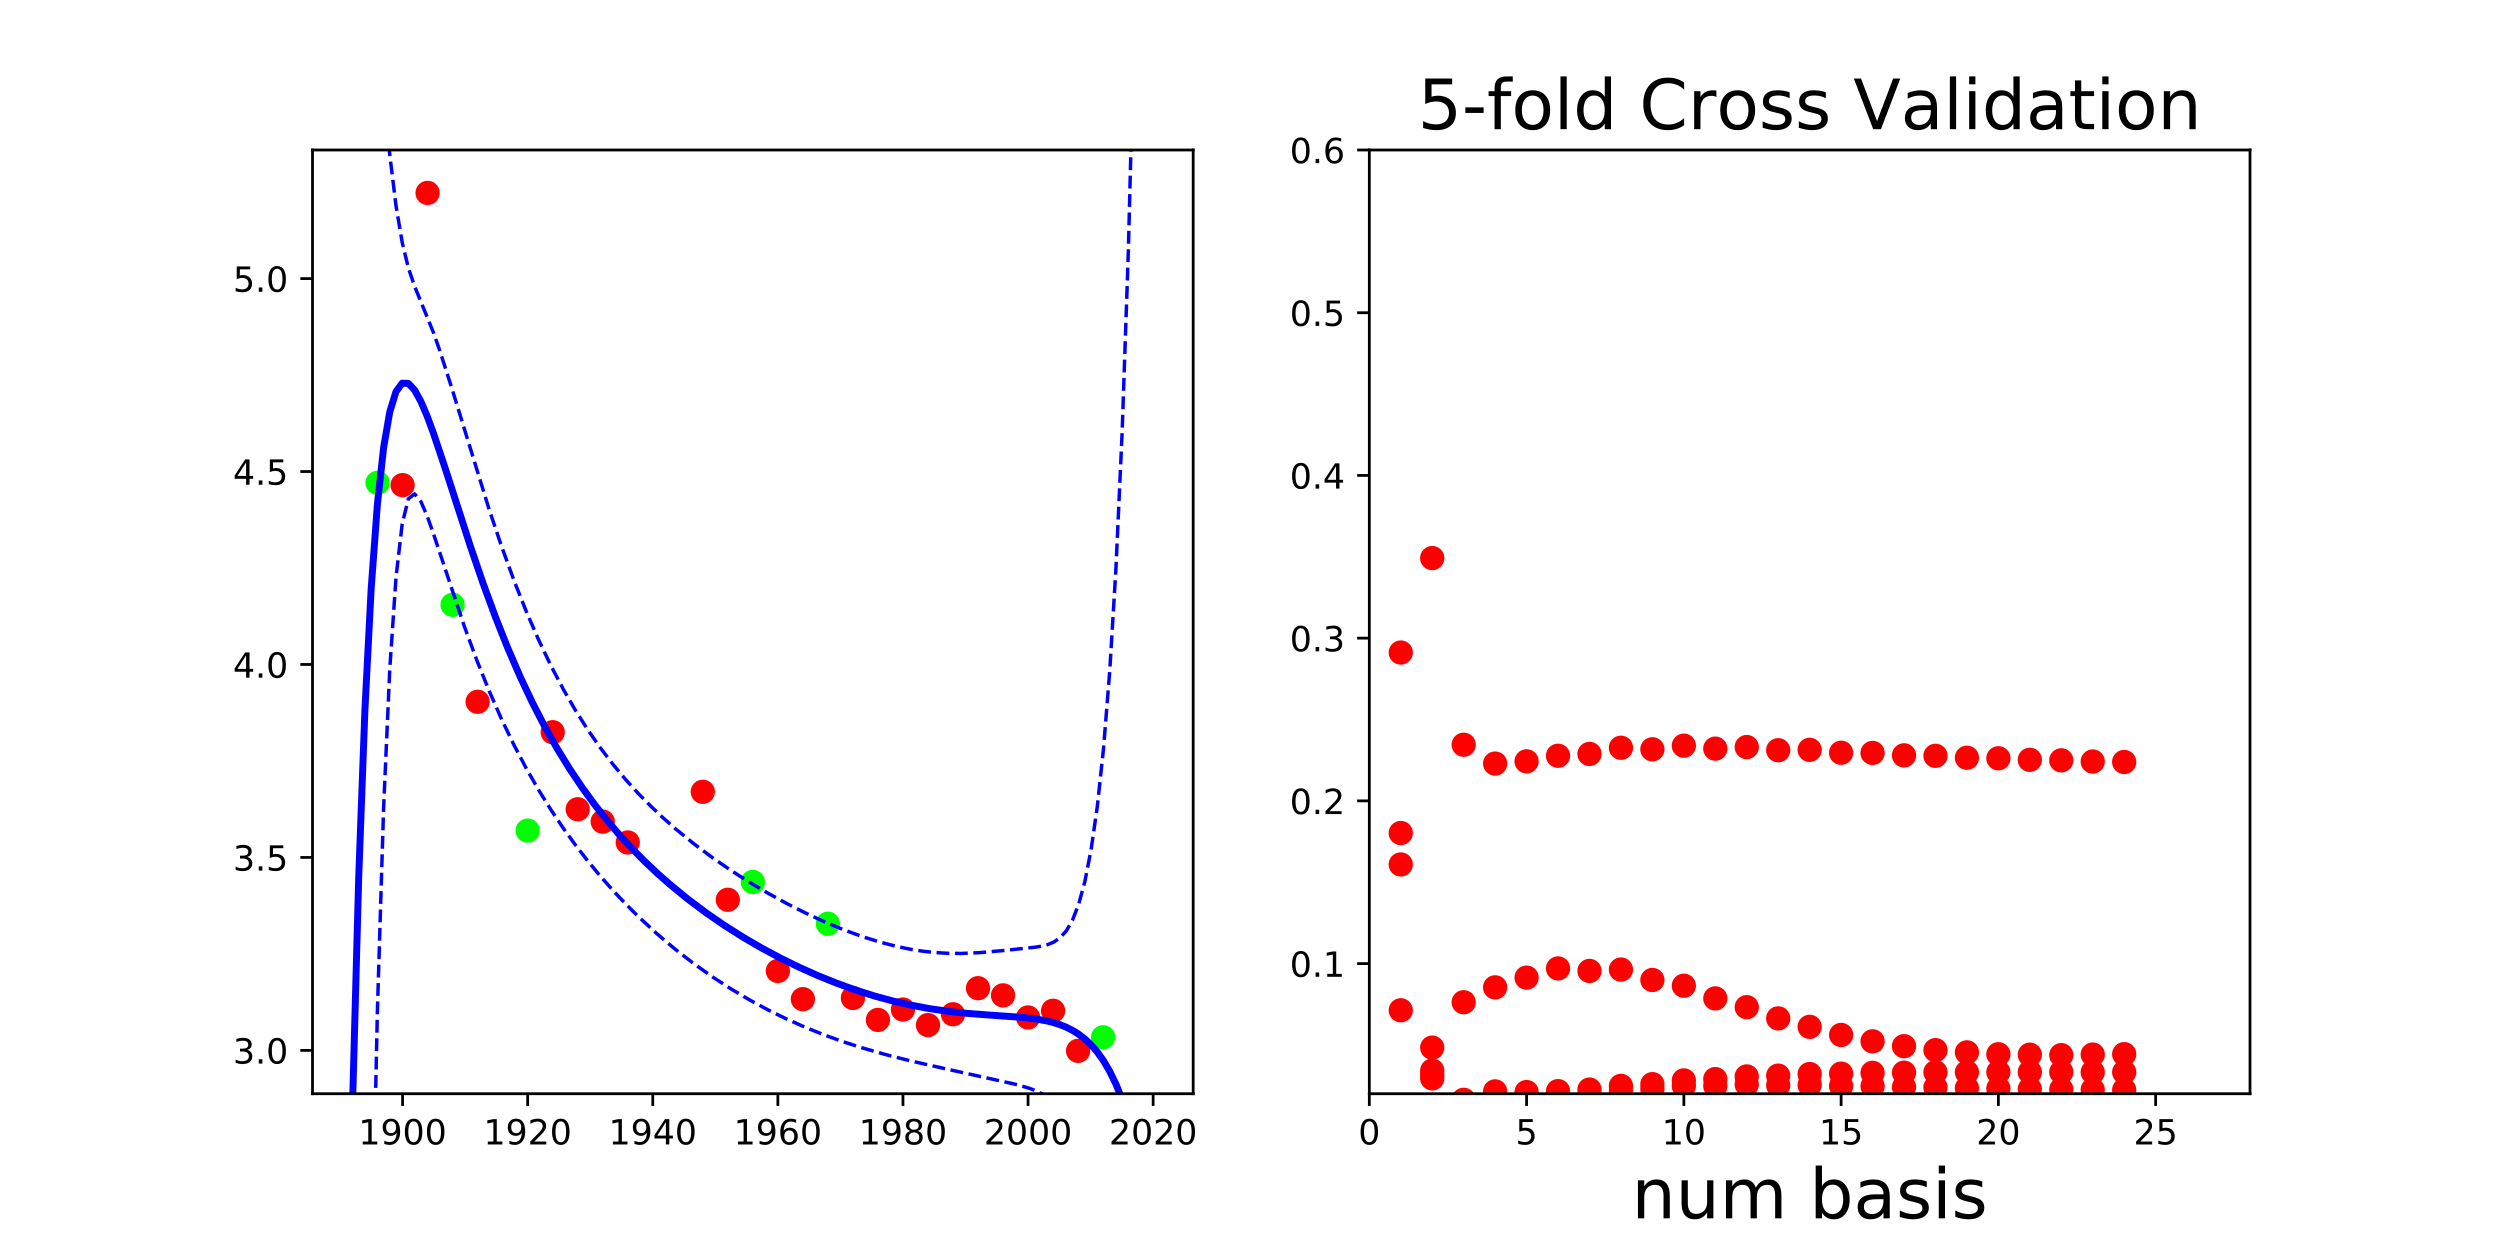 <?xml version="1.0" encoding="utf-8" standalone="no"?>
<!DOCTYPE svg PUBLIC "-//W3C//DTD SVG 1.1//EN"
  "http://www.w3.org/Graphics/SVG/1.1/DTD/svg11.dtd">
<!-- Created with matplotlib (http://matplotlib.org/) -->
<svg height="360pt" version="1.1" viewBox="0 0 720 360" width="720pt" xmlns="http://www.w3.org/2000/svg" xmlns:xlink="http://www.w3.org/1999/xlink">
 <defs>
  <style type="text/css">
*{stroke-linecap:butt;stroke-linejoin:round;}
  </style>
 </defs>
 <g id="figure_1">
  <g id="patch_1">
   <path d="M 0 360 
L 720 360 
L 720 0 
L 0 0 
z
" style="fill:none;"/>
  </g>
  <g id="axes_1">
   <g id="patch_2">
    <path d="M 90 315 
L 343.636 315 
L 343.636 43.2 
L 90 43.2 
z
" style="fill:none;"/>
   </g>
   <g id="matplotlib.axis_1">
    <g id="xtick_1">
     <g id="line2d_1">
      <defs>
       <path d="M 0 0 
L 0 3.5 
" id="m3a202529d9" style="stroke:#000000;stroke-width:0.8;"/>
      </defs>
      <g>
       <use style="stroke:#000000;stroke-width:0.8;" x="115.94" xlink:href="#m3a202529d9" y="315"/>
      </g>
     </g>
     <g id="text_1">
      <!-- 1900 -->
      <defs>
       <path d="M 12.406 8.297 
L 28.516 8.297 
L 28.516 63.922 
L 10.984 60.406 
L 10.984 69.391 
L 28.422 72.906 
L 38.281 72.906 
L 38.281 8.297 
L 54.391 8.297 
L 54.391 0 
L 12.406 0 
z
" id="DejaVuSans-31"/>
       <path d="M 10.984 1.516 
L 10.984 10.5 
Q 14.703 8.734 18.5 7.812 
Q 22.312 6.891 25.984 6.891 
Q 35.75 6.891 40.891 13.453 
Q 46.047 20.016 46.781 33.406 
Q 43.953 29.203 39.594 26.953 
Q 35.25 24.703 29.984 24.703 
Q 19.047 24.703 12.672 31.312 
Q 6.297 37.938 6.297 49.422 
Q 6.297 60.641 12.938 67.422 
Q 19.578 74.219 30.609 74.219 
Q 43.266 74.219 49.922 64.516 
Q 56.594 54.828 56.594 36.375 
Q 56.594 19.141 48.406 8.859 
Q 40.234 -1.422 26.422 -1.422 
Q 22.703 -1.422 18.891 -0.688 
Q 15.094 0.047 10.984 1.516 
z
M 30.609 32.422 
Q 37.25 32.422 41.125 36.953 
Q 45.016 41.5 45.016 49.422 
Q 45.016 57.281 41.125 61.844 
Q 37.25 66.406 30.609 66.406 
Q 23.969 66.406 20.094 61.844 
Q 16.219 57.281 16.219 49.422 
Q 16.219 41.5 20.094 36.953 
Q 23.969 32.422 30.609 32.422 
z
" id="DejaVuSans-39"/>
       <path d="M 31.781 66.406 
Q 24.172 66.406 20.328 58.906 
Q 16.5 51.422 16.5 36.375 
Q 16.5 21.391 20.328 13.891 
Q 24.172 6.391 31.781 6.391 
Q 39.453 6.391 43.281 13.891 
Q 47.125 21.391 47.125 36.375 
Q 47.125 51.422 43.281 58.906 
Q 39.453 66.406 31.781 66.406 
z
M 31.781 74.219 
Q 44.047 74.219 50.516 64.516 
Q 56.984 54.828 56.984 36.375 
Q 56.984 17.969 50.516 8.266 
Q 44.047 -1.422 31.781 -1.422 
Q 19.531 -1.422 13.062 8.266 
Q 6.594 17.969 6.594 36.375 
Q 6.594 54.828 13.062 64.516 
Q 19.531 74.219 31.781 74.219 
z
" id="DejaVuSans-30"/>
      </defs>
      <g transform="translate(103.215 329.598)scale(0.1 -0.1)">
       <use xlink:href="#DejaVuSans-31"/>
       <use x="63.623" xlink:href="#DejaVuSans-39"/>
       <use x="127.246" xlink:href="#DejaVuSans-30"/>
       <use x="190.869" xlink:href="#DejaVuSans-30"/>
      </g>
     </g>
    </g>
    <g id="xtick_2">
     <g id="line2d_2">
      <g>
       <use style="stroke:#000000;stroke-width:0.8;" x="151.968" xlink:href="#m3a202529d9" y="315"/>
      </g>
     </g>
     <g id="text_2">
      <!-- 1920 -->
      <defs>
       <path d="M 19.188 8.297 
L 53.609 8.297 
L 53.609 0 
L 7.328 0 
L 7.328 8.297 
Q 12.938 14.109 22.625 23.891 
Q 32.328 33.688 34.812 36.531 
Q 39.547 41.844 41.422 45.531 
Q 43.312 49.219 43.312 52.781 
Q 43.312 58.594 39.234 62.25 
Q 35.156 65.922 28.609 65.922 
Q 23.969 65.922 18.812 64.312 
Q 13.672 62.703 7.812 59.422 
L 7.812 69.391 
Q 13.766 71.781 18.938 73 
Q 24.125 74.219 28.422 74.219 
Q 39.75 74.219 46.484 68.547 
Q 53.219 62.891 53.219 53.422 
Q 53.219 48.922 51.531 44.891 
Q 49.859 40.875 45.406 35.406 
Q 44.188 33.984 37.641 27.219 
Q 31.109 20.453 19.188 8.297 
z
" id="DejaVuSans-32"/>
      </defs>
      <g transform="translate(139.243 329.598)scale(0.1 -0.1)">
       <use xlink:href="#DejaVuSans-31"/>
       <use x="63.623" xlink:href="#DejaVuSans-39"/>
       <use x="127.246" xlink:href="#DejaVuSans-32"/>
       <use x="190.869" xlink:href="#DejaVuSans-30"/>
      </g>
     </g>
    </g>
    <g id="xtick_3">
     <g id="line2d_3">
      <g>
       <use style="stroke:#000000;stroke-width:0.8;" x="187.996" xlink:href="#m3a202529d9" y="315"/>
      </g>
     </g>
     <g id="text_3">
      <!-- 1940 -->
      <defs>
       <path d="M 37.797 64.312 
L 12.891 25.391 
L 37.797 25.391 
z
M 35.203 72.906 
L 47.609 72.906 
L 47.609 25.391 
L 58.016 25.391 
L 58.016 17.188 
L 47.609 17.188 
L 47.609 0 
L 37.797 0 
L 37.797 17.188 
L 4.891 17.188 
L 4.891 26.703 
z
" id="DejaVuSans-34"/>
      </defs>
      <g transform="translate(175.271 329.598)scale(0.1 -0.1)">
       <use xlink:href="#DejaVuSans-31"/>
       <use x="63.623" xlink:href="#DejaVuSans-39"/>
       <use x="127.246" xlink:href="#DejaVuSans-34"/>
       <use x="190.869" xlink:href="#DejaVuSans-30"/>
      </g>
     </g>
    </g>
    <g id="xtick_4">
     <g id="line2d_4">
      <g>
       <use style="stroke:#000000;stroke-width:0.8;" x="224.024" xlink:href="#m3a202529d9" y="315"/>
      </g>
     </g>
     <g id="text_4">
      <!-- 1960 -->
      <defs>
       <path d="M 33.016 40.375 
Q 26.375 40.375 22.484 35.828 
Q 18.609 31.297 18.609 23.391 
Q 18.609 15.531 22.484 10.953 
Q 26.375 6.391 33.016 6.391 
Q 39.656 6.391 43.531 10.953 
Q 47.406 15.531 47.406 23.391 
Q 47.406 31.297 43.531 35.828 
Q 39.656 40.375 33.016 40.375 
z
M 52.594 71.297 
L 52.594 62.312 
Q 48.875 64.062 45.094 64.984 
Q 41.312 65.922 37.594 65.922 
Q 27.828 65.922 22.672 59.328 
Q 17.531 52.734 16.797 39.406 
Q 19.672 43.656 24.016 45.922 
Q 28.375 48.188 33.594 48.188 
Q 44.578 48.188 50.953 41.516 
Q 57.328 34.859 57.328 23.391 
Q 57.328 12.156 50.688 5.359 
Q 44.047 -1.422 33.016 -1.422 
Q 20.359 -1.422 13.672 8.266 
Q 6.984 17.969 6.984 36.375 
Q 6.984 53.656 15.188 63.938 
Q 23.391 74.219 37.203 74.219 
Q 40.922 74.219 44.703 73.484 
Q 48.484 72.75 52.594 71.297 
z
" id="DejaVuSans-36"/>
      </defs>
      <g transform="translate(211.299 329.598)scale(0.1 -0.1)">
       <use xlink:href="#DejaVuSans-31"/>
       <use x="63.623" xlink:href="#DejaVuSans-39"/>
       <use x="127.246" xlink:href="#DejaVuSans-36"/>
       <use x="190.869" xlink:href="#DejaVuSans-30"/>
      </g>
     </g>
    </g>
    <g id="xtick_5">
     <g id="line2d_5">
      <g>
       <use style="stroke:#000000;stroke-width:0.8;" x="260.052" xlink:href="#m3a202529d9" y="315"/>
      </g>
     </g>
     <g id="text_5">
      <!-- 1980 -->
      <defs>
       <path d="M 31.781 34.625 
Q 24.75 34.625 20.719 30.859 
Q 16.703 27.094 16.703 20.516 
Q 16.703 13.922 20.719 10.156 
Q 24.75 6.391 31.781 6.391 
Q 38.812 6.391 42.859 10.172 
Q 46.922 13.969 46.922 20.516 
Q 46.922 27.094 42.891 30.859 
Q 38.875 34.625 31.781 34.625 
z
M 21.922 38.812 
Q 15.578 40.375 12.031 44.719 
Q 8.5 49.078 8.5 55.328 
Q 8.5 64.062 14.719 69.141 
Q 20.953 74.219 31.781 74.219 
Q 42.672 74.219 48.875 69.141 
Q 55.078 64.062 55.078 55.328 
Q 55.078 49.078 51.531 44.719 
Q 48 40.375 41.703 38.812 
Q 48.828 37.156 52.797 32.312 
Q 56.781 27.484 56.781 20.516 
Q 56.781 9.906 50.312 4.234 
Q 43.844 -1.422 31.781 -1.422 
Q 19.734 -1.422 13.25 4.234 
Q 6.781 9.906 6.781 20.516 
Q 6.781 27.484 10.781 32.312 
Q 14.797 37.156 21.922 38.812 
z
M 18.312 54.391 
Q 18.312 48.734 21.844 45.562 
Q 25.391 42.391 31.781 42.391 
Q 38.141 42.391 41.719 45.562 
Q 45.312 48.734 45.312 54.391 
Q 45.312 60.062 41.719 63.234 
Q 38.141 66.406 31.781 66.406 
Q 25.391 66.406 21.844 63.234 
Q 18.312 60.062 18.312 54.391 
z
" id="DejaVuSans-38"/>
      </defs>
      <g transform="translate(247.327 329.598)scale(0.1 -0.1)">
       <use xlink:href="#DejaVuSans-31"/>
       <use x="63.623" xlink:href="#DejaVuSans-39"/>
       <use x="127.246" xlink:href="#DejaVuSans-38"/>
       <use x="190.869" xlink:href="#DejaVuSans-30"/>
      </g>
     </g>
    </g>
    <g id="xtick_6">
     <g id="line2d_6">
      <g>
       <use style="stroke:#000000;stroke-width:0.8;" x="296.08" xlink:href="#m3a202529d9" y="315"/>
      </g>
     </g>
     <g id="text_6">
      <!-- 2000 -->
      <g transform="translate(283.355 329.598)scale(0.1 -0.1)">
       <use xlink:href="#DejaVuSans-32"/>
       <use x="63.623" xlink:href="#DejaVuSans-30"/>
       <use x="127.246" xlink:href="#DejaVuSans-30"/>
       <use x="190.869" xlink:href="#DejaVuSans-30"/>
      </g>
     </g>
    </g>
    <g id="xtick_7">
     <g id="line2d_7">
      <g>
       <use style="stroke:#000000;stroke-width:0.8;" x="332.107" xlink:href="#m3a202529d9" y="315"/>
      </g>
     </g>
     <g id="text_7">
      <!-- 2020 -->
      <g transform="translate(319.382 329.598)scale(0.1 -0.1)">
       <use xlink:href="#DejaVuSans-32"/>
       <use x="63.623" xlink:href="#DejaVuSans-30"/>
       <use x="127.246" xlink:href="#DejaVuSans-32"/>
       <use x="190.869" xlink:href="#DejaVuSans-30"/>
      </g>
     </g>
    </g>
   </g>
   <g id="matplotlib.axis_2">
    <g id="ytick_1">
     <g id="line2d_8">
      <defs>
       <path d="M 0 0 
L -3.5 0 
" id="md3643281d9" style="stroke:#000000;stroke-width:0.8;"/>
      </defs>
      <g>
       <use style="stroke:#000000;stroke-width:0.8;" x="90" xlink:href="#md3643281d9" y="302.509"/>
      </g>
     </g>
     <g id="text_8">
      <!-- 3.0 -->
      <defs>
       <path d="M 40.578 39.312 
Q 47.656 37.797 51.625 33 
Q 55.609 28.219 55.609 21.188 
Q 55.609 10.406 48.188 4.484 
Q 40.766 -1.422 27.094 -1.422 
Q 22.516 -1.422 17.656 -0.516 
Q 12.797 0.391 7.625 2.203 
L 7.625 11.719 
Q 11.719 9.328 16.594 8.109 
Q 21.484 6.891 26.812 6.891 
Q 36.078 6.891 40.938 10.547 
Q 45.797 14.203 45.797 21.188 
Q 45.797 27.641 41.281 31.266 
Q 36.766 34.906 28.719 34.906 
L 20.219 34.906 
L 20.219 43.016 
L 29.109 43.016 
Q 36.375 43.016 40.234 45.922 
Q 44.094 48.828 44.094 54.297 
Q 44.094 59.906 40.109 62.906 
Q 36.141 65.922 28.719 65.922 
Q 24.656 65.922 20.016 65.031 
Q 15.375 64.156 9.812 62.312 
L 9.812 71.094 
Q 15.438 72.656 20.344 73.438 
Q 25.25 74.219 29.594 74.219 
Q 40.828 74.219 47.359 69.109 
Q 53.906 64.016 53.906 55.328 
Q 53.906 49.266 50.438 45.094 
Q 46.969 40.922 40.578 39.312 
z
" id="DejaVuSans-33"/>
       <path d="M 10.688 12.406 
L 21 12.406 
L 21 0 
L 10.688 0 
z
" id="DejaVuSans-2e"/>
      </defs>
      <g transform="translate(67.097 306.309)scale(0.1 -0.1)">
       <use xlink:href="#DejaVuSans-33"/>
       <use x="63.623" xlink:href="#DejaVuSans-2e"/>
       <use x="95.41" xlink:href="#DejaVuSans-30"/>
      </g>
     </g>
    </g>
    <g id="ytick_2">
     <g id="line2d_9">
      <g>
       <use style="stroke:#000000;stroke-width:0.8;" x="90" xlink:href="#md3643281d9" y="246.941"/>
      </g>
     </g>
     <g id="text_9">
      <!-- 3.5 -->
      <defs>
       <path d="M 10.797 72.906 
L 49.516 72.906 
L 49.516 64.594 
L 19.828 64.594 
L 19.828 46.734 
Q 21.969 47.469 24.109 47.828 
Q 26.266 48.188 28.422 48.188 
Q 40.625 48.188 47.75 41.5 
Q 54.891 34.812 54.891 23.391 
Q 54.891 11.625 47.562 5.094 
Q 40.234 -1.422 26.906 -1.422 
Q 22.312 -1.422 17.547 -0.641 
Q 12.797 0.141 7.719 1.703 
L 7.719 11.625 
Q 12.109 9.234 16.797 8.062 
Q 21.484 6.891 26.703 6.891 
Q 35.156 6.891 40.078 11.328 
Q 45.016 15.766 45.016 23.391 
Q 45.016 31 40.078 35.438 
Q 35.156 39.891 26.703 39.891 
Q 22.75 39.891 18.812 39.016 
Q 14.891 38.141 10.797 36.281 
z
" id="DejaVuSans-35"/>
      </defs>
      <g transform="translate(67.097 250.74)scale(0.1 -0.1)">
       <use xlink:href="#DejaVuSans-33"/>
       <use x="63.623" xlink:href="#DejaVuSans-2e"/>
       <use x="95.41" xlink:href="#DejaVuSans-35"/>
      </g>
     </g>
    </g>
    <g id="ytick_3">
     <g id="line2d_10">
      <g>
       <use style="stroke:#000000;stroke-width:0.8;" x="90" xlink:href="#md3643281d9" y="191.373"/>
      </g>
     </g>
     <g id="text_10">
      <!-- 4.0 -->
      <g transform="translate(67.097 195.172)scale(0.1 -0.1)">
       <use xlink:href="#DejaVuSans-34"/>
       <use x="63.623" xlink:href="#DejaVuSans-2e"/>
       <use x="95.41" xlink:href="#DejaVuSans-30"/>
      </g>
     </g>
    </g>
    <g id="ytick_4">
     <g id="line2d_11">
      <g>
       <use style="stroke:#000000;stroke-width:0.8;" x="90" xlink:href="#md3643281d9" y="135.804"/>
      </g>
     </g>
     <g id="text_11">
      <!-- 4.5 -->
      <g transform="translate(67.097 139.604)scale(0.1 -0.1)">
       <use xlink:href="#DejaVuSans-34"/>
       <use x="63.623" xlink:href="#DejaVuSans-2e"/>
       <use x="95.41" xlink:href="#DejaVuSans-35"/>
      </g>
     </g>
    </g>
    <g id="ytick_5">
     <g id="line2d_12">
      <g>
       <use style="stroke:#000000;stroke-width:0.8;" x="90" xlink:href="#md3643281d9" y="80.236"/>
      </g>
     </g>
     <g id="text_12">
      <!-- 5.0 -->
      <g transform="translate(67.097 84.035)scale(0.1 -0.1)">
       <use xlink:href="#DejaVuSans-35"/>
       <use x="63.623" xlink:href="#DejaVuSans-2e"/>
       <use x="95.41" xlink:href="#DejaVuSans-30"/>
      </g>
     </g>
    </g>
   </g>
   <g id="line2d_13">
    <defs>
     <path d="M 0 3 
C 0.796 3 1.559 2.684 2.121 2.121 
C 2.684 1.559 3 0.796 3 0 
C 3 -0.796 2.684 -1.559 2.121 -2.121 
C 1.559 -2.684 0.796 -3 0 -3 
C -0.796 -3 -1.559 -2.684 -2.121 -2.121 
C -2.684 -1.559 -3 -0.796 -3 0 
C -3 0.796 -2.684 1.559 -2.121 2.121 
C -1.559 2.684 -0.796 3 0 3 
z
" id="m9e0fda4bc6" style="stroke:#ff0000;"/>
    </defs>
    <g clip-path="url(#p85a06663dc)">
     <use style="fill:#ff0000;stroke:#ff0000;" x="274.463" xlink:href="#m9e0fda4bc6" y="292.11"/>
     <use style="fill:#ff0000;stroke:#ff0000;" x="137.557" xlink:href="#m9e0fda4bc6" y="202.118"/>
     <use style="fill:#ff0000;stroke:#ff0000;" x="252.846" xlink:href="#m9e0fda4bc6" y="293.734"/>
     <use style="fill:#ff0000;stroke:#ff0000;" x="224.024" xlink:href="#m9e0fda4bc6" y="279.634"/>
     <use style="fill:#ff0000;stroke:#ff0000;" x="267.257" xlink:href="#m9e0fda4bc6" y="295.227"/>
     <use style="fill:#ff0000;stroke:#ff0000;" x="202.407" xlink:href="#m9e0fda4bc6" y="228.036"/>
     <use style="fill:#ff0000;stroke:#ff0000;" x="159.174" xlink:href="#m9e0fda4bc6" y="210.872"/>
     <use style="fill:#ff0000;stroke:#ff0000;" x="173.585" xlink:href="#m9e0fda4bc6" y="236.623"/>
     <use style="fill:#ff0000;stroke:#ff0000;" x="180.79" xlink:href="#m9e0fda4bc6" y="242.628"/>
     <use style="fill:#ff0000;stroke:#ff0000;" x="260.052" xlink:href="#m9e0fda4bc6" y="290.749"/>
     <use style="fill:#ff0000;stroke:#ff0000;" x="288.874" xlink:href="#m9e0fda4bc6" y="286.667"/>
     <use style="fill:#ff0000;stroke:#ff0000;" x="123.146" xlink:href="#m9e0fda4bc6" y="55.555"/>
     <use style="fill:#ff0000;stroke:#ff0000;" x="166.379" xlink:href="#m9e0fda4bc6" y="233.067"/>
     <use style="fill:#ff0000;stroke:#ff0000;" x="310.491" xlink:href="#m9e0fda4bc6" y="302.645"/>
     <use style="fill:#ff0000;stroke:#ff0000;" x="115.94" xlink:href="#m9e0fda4bc6" y="139.724"/>
     <use style="fill:#ff0000;stroke:#ff0000;" x="303.285" xlink:href="#m9e0fda4bc6" y="291.1"/>
     <use style="fill:#ff0000;stroke:#ff0000;" x="281.668" xlink:href="#m9e0fda4bc6" y="284.603"/>
     <use style="fill:#ff0000;stroke:#ff0000;" x="296.08" xlink:href="#m9e0fda4bc6" y="293.032"/>
     <use style="fill:#ff0000;stroke:#ff0000;" x="231.229" xlink:href="#m9e0fda4bc6" y="287.755"/>
     <use style="fill:#ff0000;stroke:#ff0000;" x="209.613" xlink:href="#m9e0fda4bc6" y="259.134"/>
     <use style="fill:#ff0000;stroke:#ff0000;" x="245.64" xlink:href="#m9e0fda4bc6" y="287.413"/>
    </g>
   </g>
   <g id="line2d_14">
    <defs>
     <path d="M 0 3 
C 0.796 3 1.559 2.684 2.121 2.121 
C 2.684 1.559 3 0.796 3 0 
C 3 -0.796 2.684 -1.559 2.121 -2.121 
C 1.559 -2.684 0.796 -3 0 -3 
C -0.796 -3 -1.559 -2.684 -2.121 -2.121 
C -2.684 -1.559 -3 -0.796 -3 0 
C -3 0.796 -2.684 1.559 -2.121 2.121 
C -1.559 2.684 -0.796 3 0 3 
z
" id="mcac62c30b2" style="stroke:#00ff00;"/>
    </defs>
    <g clip-path="url(#p85a06663dc)">
     <use style="fill:#00ff00;stroke:#00ff00;" x="108.735" xlink:href="#mcac62c30b2" y="139.046"/>
     <use style="fill:#00ff00;stroke:#00ff00;" x="238.435" xlink:href="#mcac62c30b2" y="266.035"/>
     <use style="fill:#00ff00;stroke:#00ff00;" x="151.968" xlink:href="#mcac62c30b2" y="239.216"/>
     <use style="fill:#00ff00;stroke:#00ff00;" x="130.351" xlink:href="#mcac62c30b2" y="174.182"/>
     <use style="fill:#00ff00;stroke:#00ff00;" x="317.696" xlink:href="#mcac62c30b2" y="298.739"/>
     <use style="fill:#00ff00;stroke:#00ff00;" x="216.818" xlink:href="#mcac62c30b2" y="254.006"/>
    </g>
   </g>
   <g id="line2d_15">
    <path clip-path="url(#p85a06663dc)" d="M 101.529 318.16 
L 103.316 252.406 
L 105.104 204.253 
L 106.891 169.627 
L 108.679 145.362 
L 110.466 129 
L 112.254 118.636 
L 114.041 112.8 
L 115.828 110.353 
L 117.616 110.423 
L 119.403 112.336 
L 121.191 115.578 
L 122.978 119.755 
L 124.766 124.569 
L 128.34 135.255 
L 135.49 157.396 
L 139.065 167.838 
L 142.64 177.587 
L 146.215 186.591 
L 149.79 194.856 
L 153.364 202.423 
L 156.939 209.343 
L 160.514 215.674 
L 164.089 221.476 
L 167.664 226.804 
L 171.239 231.708 
L 174.814 236.236 
L 178.388 240.428 
L 181.963 244.32 
L 185.538 247.946 
L 189.113 251.333 
L 192.688 254.505 
L 198.05 258.904 
L 203.412 262.925 
L 208.775 266.613 
L 214.137 270.002 
L 219.499 273.12 
L 224.862 275.985 
L 230.224 278.609 
L 235.586 281.001 
L 240.948 283.163 
L 246.311 285.096 
L 251.673 286.797 
L 257.035 288.265 
L 262.398 289.498 
L 267.76 290.498 
L 273.122 291.274 
L 278.485 291.849 
L 285.634 292.385 
L 294.571 293.016 
L 298.146 293.432 
L 301.721 294.083 
L 303.509 294.54 
L 305.296 295.115 
L 307.083 295.836 
L 308.871 296.735 
L 310.658 297.85 
L 312.446 299.227 
L 314.233 300.918 
L 316.021 302.985 
L 317.808 305.498 
L 319.595 308.541 
L 321.383 312.209 
L 323.17 316.609 
L 324.958 321.863 
L 326.745 328.106 
L 328.533 335.487 
L 330.32 344.163 
L 332.107 354.296 
L 332.107 354.296 
" style="fill:none;stroke:#0000ff;stroke-linecap:square;stroke-width:2;"/>
   </g>
   <g id="line2d_16">
    <path clip-path="url(#p85a06663dc)" d="M 108.667 -1 
L 108.679 -0.785 
L 110.466 25.029 
L 112.254 44.578 
L 114.041 59.205 
L 115.828 69.806 
L 117.616 77.193 
L 119.403 82.441 
L 124.766 95.617 
L 126.553 100.667 
L 130.128 111.802 
L 140.852 146.669 
L 144.427 157.282 
L 148.002 167.109 
L 151.577 176.127 
L 155.152 184.357 
L 158.727 191.844 
L 162.302 198.644 
L 165.876 204.82 
L 169.451 210.434 
L 173.026 215.547 
L 176.601 220.219 
L 180.176 224.502 
L 183.751 228.444 
L 187.326 232.09 
L 190.9 235.477 
L 194.475 238.638 
L 199.838 243.016 
L 205.2 247.023 
L 210.562 250.716 
L 215.924 254.135 
L 221.287 257.307 
L 226.649 260.246 
L 232.011 262.959 
L 237.374 265.44 
L 242.736 267.678 
L 248.098 269.654 
L 253.461 271.341 
L 258.823 272.707 
L 262.398 273.423 
L 265.973 273.974 
L 269.547 274.352 
L 273.122 274.557 
L 276.697 274.593 
L 282.059 274.369 
L 289.209 273.733 
L 298.146 272.792 
L 299.934 272.5 
L 301.721 272.05 
L 303.509 271.309 
L 305.296 270.082 
L 307.083 268.098 
L 308.871 265.014 
L 310.658 260.426 
L 312.446 253.856 
L 314.233 244.728 
L 316.021 232.309 
L 317.808 215.633 
L 319.595 193.402 
L 321.383 163.857 
L 323.17 124.619 
L 324.958 72.472 
L 326.824 -1 
L 326.824 -1 
" style="fill:none;stroke:#0000ff;stroke-dasharray:3.7,1.6;stroke-dashoffset:0;"/>
   </g>
   <g id="line2d_17">
    <path clip-path="url(#p85a06663dc)" d="M 107.176 361 
L 108.679 291.51 
L 110.466 232.971 
L 112.254 192.695 
L 114.041 166.394 
L 115.828 150.901 
L 117.616 143.653 
L 119.403 142.231 
L 121.191 144.403 
L 122.978 148.502 
L 124.766 153.521 
L 133.703 180.315 
L 137.278 190.027 
L 140.852 198.939 
L 144.427 207.083 
L 148.002 214.519 
L 151.577 221.321 
L 155.152 227.563 
L 158.727 233.313 
L 162.302 238.632 
L 165.876 243.572 
L 169.451 248.178 
L 173.026 252.485 
L 176.601 256.523 
L 180.176 260.317 
L 183.751 263.885 
L 189.113 268.852 
L 194.475 273.395 
L 199.838 277.552 
L 205.2 281.356 
L 210.562 284.833 
L 215.924 288.007 
L 221.287 290.898 
L 226.649 293.526 
L 232.011 295.906 
L 237.374 298.054 
L 242.736 299.988 
L 248.098 301.724 
L 255.248 303.771 
L 262.398 305.573 
L 273.122 307.991 
L 292.784 312.351 
L 296.359 313.396 
L 298.146 314.072 
L 299.934 314.94 
L 301.721 316.116 
L 303.509 317.771 
L 305.296 320.149 
L 307.083 323.575 
L 308.871 328.456 
L 310.658 335.275 
L 312.446 344.598 
L 314.233 357.108 
L 314.653 361 
L 314.653 361 
" style="fill:none;stroke:#0000ff;stroke-dasharray:3.7,1.6;stroke-dashoffset:0;"/>
   </g>
   <g id="patch_3">
    <path d="M 90 315 
L 90 43.2 
" style="fill:none;stroke:#000000;stroke-linecap:square;stroke-linejoin:miter;stroke-width:0.8;"/>
   </g>
   <g id="patch_4">
    <path d="M 343.636 315 
L 343.636 43.2 
" style="fill:none;stroke:#000000;stroke-linecap:square;stroke-linejoin:miter;stroke-width:0.8;"/>
   </g>
   <g id="patch_5">
    <path d="M 90 315 
L 343.636 315 
" style="fill:none;stroke:#000000;stroke-linecap:square;stroke-linejoin:miter;stroke-width:0.8;"/>
   </g>
   <g id="patch_6">
    <path d="M 90 43.2 
L 343.636 43.2 
" style="fill:none;stroke:#000000;stroke-linecap:square;stroke-linejoin:miter;stroke-width:0.8;"/>
   </g>
  </g>
  <g id="axes_2">
   <g id="patch_7">
    <path d="M 394.364 315 
L 648 315 
L 648 43.2 
L 394.364 43.2 
z
" style="fill:none;"/>
   </g>
   <g id="matplotlib.axis_3">
    <g id="xtick_8">
     <g id="line2d_18">
      <g>
       <use style="stroke:#000000;stroke-width:0.8;" x="394.364" xlink:href="#m3a202529d9" y="315"/>
      </g>
     </g>
     <g id="text_13">
      <!-- 0 -->
      <g transform="translate(391.182 329.598)scale(0.1 -0.1)">
       <use xlink:href="#DejaVuSans-30"/>
      </g>
     </g>
    </g>
    <g id="xtick_9">
     <g id="line2d_19">
      <g>
       <use style="stroke:#000000;stroke-width:0.8;" x="439.656" xlink:href="#m3a202529d9" y="315"/>
      </g>
     </g>
     <g id="text_14">
      <!-- 5 -->
      <g transform="translate(436.475 329.598)scale(0.1 -0.1)">
       <use xlink:href="#DejaVuSans-35"/>
      </g>
     </g>
    </g>
    <g id="xtick_10">
     <g id="line2d_20">
      <g>
       <use style="stroke:#000000;stroke-width:0.8;" x="484.948" xlink:href="#m3a202529d9" y="315"/>
      </g>
     </g>
     <g id="text_15">
      <!-- 10 -->
      <g transform="translate(478.586 329.598)scale(0.1 -0.1)">
       <use xlink:href="#DejaVuSans-31"/>
       <use x="63.623" xlink:href="#DejaVuSans-30"/>
      </g>
     </g>
    </g>
    <g id="xtick_11">
     <g id="line2d_21">
      <g>
       <use style="stroke:#000000;stroke-width:0.8;" x="530.24" xlink:href="#m3a202529d9" y="315"/>
      </g>
     </g>
     <g id="text_16">
      <!-- 15 -->
      <g transform="translate(523.878 329.598)scale(0.1 -0.1)">
       <use xlink:href="#DejaVuSans-31"/>
       <use x="63.623" xlink:href="#DejaVuSans-35"/>
      </g>
     </g>
    </g>
    <g id="xtick_12">
     <g id="line2d_22">
      <g>
       <use style="stroke:#000000;stroke-width:0.8;" x="575.532" xlink:href="#m3a202529d9" y="315"/>
      </g>
     </g>
     <g id="text_17">
      <!-- 20 -->
      <g transform="translate(569.17 329.598)scale(0.1 -0.1)">
       <use xlink:href="#DejaVuSans-32"/>
       <use x="63.623" xlink:href="#DejaVuSans-30"/>
      </g>
     </g>
    </g>
    <g id="xtick_13">
     <g id="line2d_23">
      <g>
       <use style="stroke:#000000;stroke-width:0.8;" x="620.825" xlink:href="#m3a202529d9" y="315"/>
      </g>
     </g>
     <g id="text_18">
      <!-- 25 -->
      <g transform="translate(614.462 329.598)scale(0.1 -0.1)">
       <use xlink:href="#DejaVuSans-32"/>
       <use x="63.623" xlink:href="#DejaVuSans-35"/>
      </g>
     </g>
    </g>
    <g id="text_19">
     <!-- num basis -->
     <defs>
      <path d="M 54.891 33.016 
L 54.891 0 
L 45.906 0 
L 45.906 32.719 
Q 45.906 40.484 42.875 44.328 
Q 39.844 48.188 33.797 48.188 
Q 26.516 48.188 22.312 43.547 
Q 18.109 38.922 18.109 30.906 
L 18.109 0 
L 9.078 0 
L 9.078 54.688 
L 18.109 54.688 
L 18.109 46.188 
Q 21.344 51.125 25.703 53.562 
Q 30.078 56 35.797 56 
Q 45.219 56 50.047 50.172 
Q 54.891 44.344 54.891 33.016 
z
" id="DejaVuSans-6e"/>
      <path d="M 8.5 21.578 
L 8.5 54.688 
L 17.484 54.688 
L 17.484 21.922 
Q 17.484 14.156 20.5 10.266 
Q 23.531 6.391 29.594 6.391 
Q 36.859 6.391 41.078 11.031 
Q 45.312 15.672 45.312 23.688 
L 45.312 54.688 
L 54.297 54.688 
L 54.297 0 
L 45.312 0 
L 45.312 8.406 
Q 42.047 3.422 37.719 1 
Q 33.406 -1.422 27.688 -1.422 
Q 18.266 -1.422 13.375 4.438 
Q 8.5 10.297 8.5 21.578 
z
M 31.109 56 
z
" id="DejaVuSans-75"/>
      <path d="M 52 44.188 
Q 55.375 50.25 60.062 53.125 
Q 64.75 56 71.094 56 
Q 79.641 56 84.281 50.016 
Q 88.922 44.047 88.922 33.016 
L 88.922 0 
L 79.891 0 
L 79.891 32.719 
Q 79.891 40.578 77.094 44.375 
Q 74.312 48.188 68.609 48.188 
Q 61.625 48.188 57.562 43.547 
Q 53.516 38.922 53.516 30.906 
L 53.516 0 
L 44.484 0 
L 44.484 32.719 
Q 44.484 40.625 41.703 44.406 
Q 38.922 48.188 33.109 48.188 
Q 26.219 48.188 22.156 43.531 
Q 18.109 38.875 18.109 30.906 
L 18.109 0 
L 9.078 0 
L 9.078 54.688 
L 18.109 54.688 
L 18.109 46.188 
Q 21.188 51.219 25.484 53.609 
Q 29.781 56 35.688 56 
Q 41.656 56 45.828 52.969 
Q 50 49.953 52 44.188 
z
" id="DejaVuSans-6d"/>
      <path id="DejaVuSans-20"/>
      <path d="M 48.688 27.297 
Q 48.688 37.203 44.609 42.844 
Q 40.531 48.484 33.406 48.484 
Q 26.266 48.484 22.188 42.844 
Q 18.109 37.203 18.109 27.297 
Q 18.109 17.391 22.188 11.75 
Q 26.266 6.109 33.406 6.109 
Q 40.531 6.109 44.609 11.75 
Q 48.688 17.391 48.688 27.297 
z
M 18.109 46.391 
Q 20.953 51.266 25.266 53.625 
Q 29.594 56 35.594 56 
Q 45.562 56 51.781 48.094 
Q 58.016 40.188 58.016 27.297 
Q 58.016 14.406 51.781 6.484 
Q 45.562 -1.422 35.594 -1.422 
Q 29.594 -1.422 25.266 0.953 
Q 20.953 3.328 18.109 8.203 
L 18.109 0 
L 9.078 0 
L 9.078 75.984 
L 18.109 75.984 
z
" id="DejaVuSans-62"/>
      <path d="M 34.281 27.484 
Q 23.391 27.484 19.188 25 
Q 14.984 22.516 14.984 16.5 
Q 14.984 11.719 18.141 8.906 
Q 21.297 6.109 26.703 6.109 
Q 34.188 6.109 38.703 11.406 
Q 43.219 16.703 43.219 25.484 
L 43.219 27.484 
z
M 52.203 31.203 
L 52.203 0 
L 43.219 0 
L 43.219 8.297 
Q 40.141 3.328 35.547 0.953 
Q 30.953 -1.422 24.312 -1.422 
Q 15.922 -1.422 10.953 3.297 
Q 6 8.016 6 15.922 
Q 6 25.141 12.172 29.828 
Q 18.359 34.516 30.609 34.516 
L 43.219 34.516 
L 43.219 35.406 
Q 43.219 41.609 39.141 45 
Q 35.062 48.391 27.688 48.391 
Q 23 48.391 18.547 47.266 
Q 14.109 46.141 10.016 43.891 
L 10.016 52.203 
Q 14.938 54.109 19.578 55.047 
Q 24.219 56 28.609 56 
Q 40.484 56 46.344 49.844 
Q 52.203 43.703 52.203 31.203 
z
" id="DejaVuSans-61"/>
      <path d="M 44.281 53.078 
L 44.281 44.578 
Q 40.484 46.531 36.375 47.5 
Q 32.281 48.484 27.875 48.484 
Q 21.188 48.484 17.844 46.438 
Q 14.5 44.391 14.5 40.281 
Q 14.5 37.156 16.891 35.375 
Q 19.281 33.594 26.516 31.984 
L 29.594 31.297 
Q 39.156 29.25 43.188 25.516 
Q 47.219 21.781 47.219 15.094 
Q 47.219 7.469 41.188 3.016 
Q 35.156 -1.422 24.609 -1.422 
Q 20.219 -1.422 15.453 -0.562 
Q 10.688 0.297 5.422 2 
L 5.422 11.281 
Q 10.406 8.688 15.234 7.391 
Q 20.062 6.109 24.812 6.109 
Q 31.156 6.109 34.562 8.281 
Q 37.984 10.453 37.984 14.406 
Q 37.984 18.062 35.516 20.016 
Q 33.062 21.969 24.703 23.781 
L 21.578 24.516 
Q 13.234 26.266 9.516 29.906 
Q 5.812 33.547 5.812 39.891 
Q 5.812 47.609 11.281 51.797 
Q 16.75 56 26.812 56 
Q 31.781 56 36.172 55.266 
Q 40.578 54.547 44.281 53.078 
z
" id="DejaVuSans-73"/>
      <path d="M 9.422 54.688 
L 18.406 54.688 
L 18.406 0 
L 9.422 0 
z
M 9.422 75.984 
L 18.406 75.984 
L 18.406 64.594 
L 9.422 64.594 
z
" id="DejaVuSans-69"/>
     </defs>
     <g transform="translate(469.915 350.875)scale(0.2 -0.2)">
      <use xlink:href="#DejaVuSans-6e"/>
      <use x="63.379" xlink:href="#DejaVuSans-75"/>
      <use x="126.758" xlink:href="#DejaVuSans-6d"/>
      <use x="224.17" xlink:href="#DejaVuSans-20"/>
      <use x="255.957" xlink:href="#DejaVuSans-62"/>
      <use x="319.434" xlink:href="#DejaVuSans-61"/>
      <use x="380.713" xlink:href="#DejaVuSans-73"/>
      <use x="432.812" xlink:href="#DejaVuSans-69"/>
      <use x="460.596" xlink:href="#DejaVuSans-73"/>
     </g>
    </g>
   </g>
   <g id="matplotlib.axis_4">
    <g id="ytick_6">
     <g id="line2d_24">
      <g>
       <use style="stroke:#000000;stroke-width:0.8;" x="394.364" xlink:href="#md3643281d9" y="277.51"/>
      </g>
     </g>
     <g id="text_20">
      <!-- 0.1 -->
      <g transform="translate(371.461 281.31)scale(0.1 -0.1)">
       <use xlink:href="#DejaVuSans-30"/>
       <use x="63.623" xlink:href="#DejaVuSans-2e"/>
       <use x="95.41" xlink:href="#DejaVuSans-31"/>
      </g>
     </g>
    </g>
    <g id="ytick_7">
     <g id="line2d_25">
      <g>
       <use style="stroke:#000000;stroke-width:0.8;" x="394.364" xlink:href="#md3643281d9" y="230.648"/>
      </g>
     </g>
     <g id="text_21">
      <!-- 0.2 -->
      <g transform="translate(371.461 234.447)scale(0.1 -0.1)">
       <use xlink:href="#DejaVuSans-30"/>
       <use x="63.623" xlink:href="#DejaVuSans-2e"/>
       <use x="95.41" xlink:href="#DejaVuSans-32"/>
      </g>
     </g>
    </g>
    <g id="ytick_8">
     <g id="line2d_26">
      <g>
       <use style="stroke:#000000;stroke-width:0.8;" x="394.364" xlink:href="#md3643281d9" y="183.786"/>
      </g>
     </g>
     <g id="text_22">
      <!-- 0.3 -->
      <g transform="translate(371.461 187.585)scale(0.1 -0.1)">
       <use xlink:href="#DejaVuSans-30"/>
       <use x="63.623" xlink:href="#DejaVuSans-2e"/>
       <use x="95.41" xlink:href="#DejaVuSans-33"/>
      </g>
     </g>
    </g>
    <g id="ytick_9">
     <g id="line2d_27">
      <g>
       <use style="stroke:#000000;stroke-width:0.8;" x="394.364" xlink:href="#md3643281d9" y="136.924"/>
      </g>
     </g>
     <g id="text_23">
      <!-- 0.4 -->
      <g transform="translate(371.461 140.723)scale(0.1 -0.1)">
       <use xlink:href="#DejaVuSans-30"/>
       <use x="63.623" xlink:href="#DejaVuSans-2e"/>
       <use x="95.41" xlink:href="#DejaVuSans-34"/>
      </g>
     </g>
    </g>
    <g id="ytick_10">
     <g id="line2d_28">
      <g>
       <use style="stroke:#000000;stroke-width:0.8;" x="394.364" xlink:href="#md3643281d9" y="90.062"/>
      </g>
     </g>
     <g id="text_24">
      <!-- 0.5 -->
      <g transform="translate(371.461 93.861)scale(0.1 -0.1)">
       <use xlink:href="#DejaVuSans-30"/>
       <use x="63.623" xlink:href="#DejaVuSans-2e"/>
       <use x="95.41" xlink:href="#DejaVuSans-35"/>
      </g>
     </g>
    </g>
    <g id="ytick_11">
     <g id="line2d_29">
      <g>
       <use style="stroke:#000000;stroke-width:0.8;" x="394.364" xlink:href="#md3643281d9" y="43.2"/>
      </g>
     </g>
     <g id="text_25">
      <!-- 0.6 -->
      <g transform="translate(371.461 46.999)scale(0.1 -0.1)">
       <use xlink:href="#DejaVuSans-30"/>
       <use x="63.623" xlink:href="#DejaVuSans-2e"/>
       <use x="95.41" xlink:href="#DejaVuSans-36"/>
      </g>
     </g>
    </g>
   </g>
   <g id="line2d_30">
    <g clip-path="url(#pf11d9fa68d)">
     <use style="fill:#ff0000;stroke:#ff0000;" x="403.422" xlink:href="#m9e0fda4bc6" y="239.91"/>
    </g>
   </g>
   <g id="line2d_31">
    <g clip-path="url(#pf11d9fa68d)">
     <use style="fill:#ff0000;stroke:#ff0000;" x="403.422" xlink:href="#m9e0fda4bc6" y="290.962"/>
    </g>
   </g>
   <g id="line2d_32">
    <g clip-path="url(#pf11d9fa68d)"/>
   </g>
   <g id="line2d_33">
    <g clip-path="url(#pf11d9fa68d)">
     <use style="fill:#ff0000;stroke:#ff0000;" x="403.422" xlink:href="#m9e0fda4bc6" y="187.926"/>
    </g>
   </g>
   <g id="line2d_34">
    <g clip-path="url(#pf11d9fa68d)">
     <use style="fill:#ff0000;stroke:#ff0000;" x="403.422" xlink:href="#m9e0fda4bc6" y="248.965"/>
    </g>
   </g>
   <g id="line2d_35">
    <g clip-path="url(#pf11d9fa68d)">
     <use style="fill:#ff0000;stroke:#ff0000;" x="412.481" xlink:href="#m9e0fda4bc6" y="309.515"/>
    </g>
   </g>
   <g id="line2d_36">
    <g clip-path="url(#pf11d9fa68d)">
     <use style="fill:#ff0000;stroke:#ff0000;" x="412.481" xlink:href="#m9e0fda4bc6" y="310.572"/>
    </g>
   </g>
   <g id="line2d_37">
    <g clip-path="url(#pf11d9fa68d)">
     <use style="fill:#ff0000;stroke:#ff0000;" x="412.481" xlink:href="#m9e0fda4bc6" y="160.73"/>
    </g>
   </g>
   <g id="line2d_38">
    <g clip-path="url(#pf11d9fa68d)">
     <use style="fill:#ff0000;stroke:#ff0000;" x="412.481" xlink:href="#m9e0fda4bc6" y="301.71"/>
    </g>
   </g>
   <g id="line2d_39">
    <g clip-path="url(#pf11d9fa68d)">
     <use style="fill:#ff0000;stroke:#ff0000;" x="412.481" xlink:href="#m9e0fda4bc6" y="308.333"/>
    </g>
   </g>
   <g id="line2d_40">
    <g clip-path="url(#pf11d9fa68d)">
     <use style="fill:#ff0000;stroke:#ff0000;" x="421.539" xlink:href="#m9e0fda4bc6" y="317.002"/>
    </g>
   </g>
   <g id="line2d_41">
    <g clip-path="url(#pf11d9fa68d)">
     <use style="fill:#ff0000;stroke:#ff0000;" x="421.539" xlink:href="#m9e0fda4bc6" y="316.741"/>
    </g>
   </g>
   <g id="line2d_42">
    <g clip-path="url(#pf11d9fa68d)">
     <use style="fill:#ff0000;stroke:#ff0000;" x="421.539" xlink:href="#m9e0fda4bc6" y="214.481"/>
    </g>
   </g>
   <g id="line2d_43">
    <g clip-path="url(#pf11d9fa68d)">
     <use style="fill:#ff0000;stroke:#ff0000;" x="421.539" xlink:href="#m9e0fda4bc6" y="288.643"/>
    </g>
   </g>
   <g id="line2d_44">
    <g clip-path="url(#pf11d9fa68d)">
     <use style="fill:#ff0000;stroke:#ff0000;" x="421.539" xlink:href="#m9e0fda4bc6" y="322.678"/>
    </g>
   </g>
   <g id="line2d_45">
    <g clip-path="url(#pf11d9fa68d)">
     <use style="fill:#ff0000;stroke:#ff0000;" x="430.597" xlink:href="#m9e0fda4bc6" y="316.434"/>
    </g>
   </g>
   <g id="line2d_46">
    <g clip-path="url(#pf11d9fa68d)">
     <use style="fill:#ff0000;stroke:#ff0000;" x="430.597" xlink:href="#m9e0fda4bc6" y="314.324"/>
    </g>
   </g>
   <g id="line2d_47">
    <g clip-path="url(#pf11d9fa68d)">
     <use style="fill:#ff0000;stroke:#ff0000;" x="430.597" xlink:href="#m9e0fda4bc6" y="219.909"/>
    </g>
   </g>
   <g id="line2d_48">
    <g clip-path="url(#pf11d9fa68d)">
     <use style="fill:#ff0000;stroke:#ff0000;" x="430.597" xlink:href="#m9e0fda4bc6" y="284.358"/>
    </g>
   </g>
   <g id="line2d_49">
    <g clip-path="url(#pf11d9fa68d)">
     <use style="fill:#ff0000;stroke:#ff0000;" x="430.597" xlink:href="#m9e0fda4bc6" y="322.491"/>
    </g>
   </g>
   <g id="line2d_50">
    <g clip-path="url(#pf11d9fa68d)">
     <use style="fill:#ff0000;stroke:#ff0000;" x="439.656" xlink:href="#m9e0fda4bc6" y="316.647"/>
    </g>
   </g>
   <g id="line2d_51">
    <g clip-path="url(#pf11d9fa68d)">
     <use style="fill:#ff0000;stroke:#ff0000;" x="439.656" xlink:href="#m9e0fda4bc6" y="314.517"/>
    </g>
   </g>
   <g id="line2d_52">
    <g clip-path="url(#pf11d9fa68d)">
     <use style="fill:#ff0000;stroke:#ff0000;" x="439.656" xlink:href="#m9e0fda4bc6" y="219.265"/>
    </g>
   </g>
   <g id="line2d_53">
    <g clip-path="url(#pf11d9fa68d)">
     <use style="fill:#ff0000;stroke:#ff0000;" x="439.656" xlink:href="#m9e0fda4bc6" y="281.554"/>
    </g>
   </g>
   <g id="line2d_54">
    <g clip-path="url(#pf11d9fa68d)">
     <use style="fill:#ff0000;stroke:#ff0000;" x="439.656" xlink:href="#m9e0fda4bc6" y="322.022"/>
    </g>
   </g>
   <g id="line2d_55">
    <g clip-path="url(#pf11d9fa68d)">
     <use style="fill:#ff0000;stroke:#ff0000;" x="448.714" xlink:href="#m9e0fda4bc6" y="316.265"/>
    </g>
   </g>
   <g id="line2d_56">
    <g clip-path="url(#pf11d9fa68d)">
     <use style="fill:#ff0000;stroke:#ff0000;" x="448.714" xlink:href="#m9e0fda4bc6" y="314.245"/>
    </g>
   </g>
   <g id="line2d_57">
    <g clip-path="url(#pf11d9fa68d)">
     <use style="fill:#ff0000;stroke:#ff0000;" x="448.714" xlink:href="#m9e0fda4bc6" y="217.657"/>
    </g>
   </g>
   <g id="line2d_58">
    <g clip-path="url(#pf11d9fa68d)">
     <use style="fill:#ff0000;stroke:#ff0000;" x="448.714" xlink:href="#m9e0fda4bc6" y="278.906"/>
    </g>
   </g>
   <g id="line2d_59">
    <g clip-path="url(#pf11d9fa68d)">
     <use style="fill:#ff0000;stroke:#ff0000;" x="448.714" xlink:href="#m9e0fda4bc6" y="321.893"/>
    </g>
   </g>
   <g id="line2d_60">
    <g clip-path="url(#pf11d9fa68d)">
     <use style="fill:#ff0000;stroke:#ff0000;" x="457.773" xlink:href="#m9e0fda4bc6" y="315.396"/>
    </g>
   </g>
   <g id="line2d_61">
    <g clip-path="url(#pf11d9fa68d)">
     <use style="fill:#ff0000;stroke:#ff0000;" x="457.773" xlink:href="#m9e0fda4bc6" y="313.794"/>
    </g>
   </g>
   <g id="line2d_62">
    <g clip-path="url(#pf11d9fa68d)">
     <use style="fill:#ff0000;stroke:#ff0000;" x="457.773" xlink:href="#m9e0fda4bc6" y="217.135"/>
    </g>
   </g>
   <g id="line2d_63">
    <g clip-path="url(#pf11d9fa68d)">
     <use style="fill:#ff0000;stroke:#ff0000;" x="457.773" xlink:href="#m9e0fda4bc6" y="279.628"/>
    </g>
   </g>
   <g id="line2d_64">
    <g clip-path="url(#pf11d9fa68d)">
     <use style="fill:#ff0000;stroke:#ff0000;" x="457.773" xlink:href="#m9e0fda4bc6" y="322.177"/>
    </g>
   </g>
   <g id="line2d_65">
    <g clip-path="url(#pf11d9fa68d)">
     <use style="fill:#ff0000;stroke:#ff0000;" x="466.831" xlink:href="#m9e0fda4bc6" y="314.182"/>
    </g>
   </g>
   <g id="line2d_66">
    <g clip-path="url(#pf11d9fa68d)">
     <use style="fill:#ff0000;stroke:#ff0000;" x="466.831" xlink:href="#m9e0fda4bc6" y="312.733"/>
    </g>
   </g>
   <g id="line2d_67">
    <g clip-path="url(#pf11d9fa68d)">
     <use style="fill:#ff0000;stroke:#ff0000;" x="466.831" xlink:href="#m9e0fda4bc6" y="215.352"/>
    </g>
   </g>
   <g id="line2d_68">
    <g clip-path="url(#pf11d9fa68d)">
     <use style="fill:#ff0000;stroke:#ff0000;" x="466.831" xlink:href="#m9e0fda4bc6" y="279.233"/>
    </g>
   </g>
   <g id="line2d_69">
    <g clip-path="url(#pf11d9fa68d)">
     <use style="fill:#ff0000;stroke:#ff0000;" x="466.831" xlink:href="#m9e0fda4bc6" y="321.802"/>
    </g>
   </g>
   <g id="line2d_70">
    <g clip-path="url(#pf11d9fa68d)">
     <use style="fill:#ff0000;stroke:#ff0000;" x="475.89" xlink:href="#m9e0fda4bc6" y="313.697"/>
    </g>
   </g>
   <g id="line2d_71">
    <g clip-path="url(#pf11d9fa68d)">
     <use style="fill:#ff0000;stroke:#ff0000;" x="475.89" xlink:href="#m9e0fda4bc6" y="312.231"/>
    </g>
   </g>
   <g id="line2d_72">
    <g clip-path="url(#pf11d9fa68d)">
     <use style="fill:#ff0000;stroke:#ff0000;" x="475.89" xlink:href="#m9e0fda4bc6" y="215.791"/>
    </g>
   </g>
   <g id="line2d_73">
    <g clip-path="url(#pf11d9fa68d)">
     <use style="fill:#ff0000;stroke:#ff0000;" x="475.89" xlink:href="#m9e0fda4bc6" y="282.237"/>
    </g>
   </g>
   <g id="line2d_74">
    <g clip-path="url(#pf11d9fa68d)">
     <use style="fill:#ff0000;stroke:#ff0000;" x="475.89" xlink:href="#m9e0fda4bc6" y="322.024"/>
    </g>
   </g>
   <g id="line2d_75">
    <g clip-path="url(#pf11d9fa68d)">
     <use style="fill:#ff0000;stroke:#ff0000;" x="484.948" xlink:href="#m9e0fda4bc6" y="312.765"/>
    </g>
   </g>
   <g id="line2d_76">
    <g clip-path="url(#pf11d9fa68d)">
     <use style="fill:#ff0000;stroke:#ff0000;" x="484.948" xlink:href="#m9e0fda4bc6" y="311.161"/>
    </g>
   </g>
   <g id="line2d_77">
    <g clip-path="url(#pf11d9fa68d)">
     <use style="fill:#ff0000;stroke:#ff0000;" x="484.948" xlink:href="#m9e0fda4bc6" y="214.754"/>
    </g>
   </g>
   <g id="line2d_78">
    <g clip-path="url(#pf11d9fa68d)">
     <use style="fill:#ff0000;stroke:#ff0000;" x="484.948" xlink:href="#m9e0fda4bc6" y="283.891"/>
    </g>
   </g>
   <g id="line2d_79">
    <g clip-path="url(#pf11d9fa68d)">
     <use style="fill:#ff0000;stroke:#ff0000;" x="484.948" xlink:href="#m9e0fda4bc6" y="321.738"/>
    </g>
   </g>
   <g id="line2d_80">
    <g clip-path="url(#pf11d9fa68d)">
     <use style="fill:#ff0000;stroke:#ff0000;" x="494.006" xlink:href="#m9e0fda4bc6" y="312.763"/>
    </g>
   </g>
   <g id="line2d_81">
    <g clip-path="url(#pf11d9fa68d)">
     <use style="fill:#ff0000;stroke:#ff0000;" x="494.006" xlink:href="#m9e0fda4bc6" y="310.776"/>
    </g>
   </g>
   <g id="line2d_82">
    <g clip-path="url(#pf11d9fa68d)">
     <use style="fill:#ff0000;stroke:#ff0000;" x="494.006" xlink:href="#m9e0fda4bc6" y="215.603"/>
    </g>
   </g>
   <g id="line2d_83">
    <g clip-path="url(#pf11d9fa68d)">
     <use style="fill:#ff0000;stroke:#ff0000;" x="494.006" xlink:href="#m9e0fda4bc6" y="287.542"/>
    </g>
   </g>
   <g id="line2d_84">
    <g clip-path="url(#pf11d9fa68d)">
     <use style="fill:#ff0000;stroke:#ff0000;" x="494.006" xlink:href="#m9e0fda4bc6" y="321.83"/>
    </g>
   </g>
   <g id="line2d_85">
    <g clip-path="url(#pf11d9fa68d)">
     <use style="fill:#ff0000;stroke:#ff0000;" x="503.065" xlink:href="#m9e0fda4bc6" y="312.337"/>
    </g>
   </g>
   <g id="line2d_86">
    <g clip-path="url(#pf11d9fa68d)">
     <use style="fill:#ff0000;stroke:#ff0000;" x="503.065" xlink:href="#m9e0fda4bc6" y="310.014"/>
    </g>
   </g>
   <g id="line2d_87">
    <g clip-path="url(#pf11d9fa68d)">
     <use style="fill:#ff0000;stroke:#ff0000;" x="503.065" xlink:href="#m9e0fda4bc6" y="215.152"/>
    </g>
   </g>
   <g id="line2d_88">
    <g clip-path="url(#pf11d9fa68d)">
     <use style="fill:#ff0000;stroke:#ff0000;" x="503.065" xlink:href="#m9e0fda4bc6" y="290.071"/>
    </g>
   </g>
   <g id="line2d_89">
    <g clip-path="url(#pf11d9fa68d)">
     <use style="fill:#ff0000;stroke:#ff0000;" x="503.065" xlink:href="#m9e0fda4bc6" y="321.665"/>
    </g>
   </g>
   <g id="line2d_90">
    <g clip-path="url(#pf11d9fa68d)">
     <use style="fill:#ff0000;stroke:#ff0000;" x="512.123" xlink:href="#m9e0fda4bc6" y="312.58"/>
    </g>
   </g>
   <g id="line2d_91">
    <g clip-path="url(#pf11d9fa68d)">
     <use style="fill:#ff0000;stroke:#ff0000;" x="512.123" xlink:href="#m9e0fda4bc6" y="309.781"/>
    </g>
   </g>
   <g id="line2d_92">
    <g clip-path="url(#pf11d9fa68d)">
     <use style="fill:#ff0000;stroke:#ff0000;" x="512.123" xlink:href="#m9e0fda4bc6" y="216.067"/>
    </g>
   </g>
   <g id="line2d_93">
    <g clip-path="url(#pf11d9fa68d)">
     <use style="fill:#ff0000;stroke:#ff0000;" x="512.123" xlink:href="#m9e0fda4bc6" y="293.297"/>
    </g>
   </g>
   <g id="line2d_94">
    <g clip-path="url(#pf11d9fa68d)">
     <use style="fill:#ff0000;stroke:#ff0000;" x="512.123" xlink:href="#m9e0fda4bc6" y="321.679"/>
    </g>
   </g>
   <g id="line2d_95">
    <g clip-path="url(#pf11d9fa68d)">
     <use style="fill:#ff0000;stroke:#ff0000;" x="521.182" xlink:href="#m9e0fda4bc6" y="312.479"/>
    </g>
   </g>
   <g id="line2d_96">
    <g clip-path="url(#pf11d9fa68d)">
     <use style="fill:#ff0000;stroke:#ff0000;" x="521.182" xlink:href="#m9e0fda4bc6" y="309.326"/>
    </g>
   </g>
   <g id="line2d_97">
    <g clip-path="url(#pf11d9fa68d)">
     <use style="fill:#ff0000;stroke:#ff0000;" x="521.182" xlink:href="#m9e0fda4bc6" y="215.954"/>
    </g>
   </g>
   <g id="line2d_98">
    <g clip-path="url(#pf11d9fa68d)">
     <use style="fill:#ff0000;stroke:#ff0000;" x="521.182" xlink:href="#m9e0fda4bc6" y="295.729"/>
    </g>
   </g>
   <g id="line2d_99">
    <g clip-path="url(#pf11d9fa68d)">
     <use style="fill:#ff0000;stroke:#ff0000;" x="521.182" xlink:href="#m9e0fda4bc6" y="321.596"/>
    </g>
   </g>
   <g id="line2d_100">
    <g clip-path="url(#pf11d9fa68d)">
     <use style="fill:#ff0000;stroke:#ff0000;" x="530.24" xlink:href="#m9e0fda4bc6" y="312.778"/>
    </g>
   </g>
   <g id="line2d_101">
    <g clip-path="url(#pf11d9fa68d)">
     <use style="fill:#ff0000;stroke:#ff0000;" x="530.24" xlink:href="#m9e0fda4bc6" y="309.212"/>
    </g>
   </g>
   <g id="line2d_102">
    <g clip-path="url(#pf11d9fa68d)">
     <use style="fill:#ff0000;stroke:#ff0000;" x="530.24" xlink:href="#m9e0fda4bc6" y="216.785"/>
    </g>
   </g>
   <g id="line2d_103">
    <g clip-path="url(#pf11d9fa68d)">
     <use style="fill:#ff0000;stroke:#ff0000;" x="530.24" xlink:href="#m9e0fda4bc6" y="298.063"/>
    </g>
   </g>
   <g id="line2d_104">
    <g clip-path="url(#pf11d9fa68d)">
     <use style="fill:#ff0000;stroke:#ff0000;" x="530.24" xlink:href="#m9e0fda4bc6" y="321.578"/>
    </g>
   </g>
   <g id="line2d_105">
    <g clip-path="url(#pf11d9fa68d)">
     <use style="fill:#ff0000;stroke:#ff0000;" x="539.299" xlink:href="#m9e0fda4bc6" y="312.826"/>
    </g>
   </g>
   <g id="line2d_106">
    <g clip-path="url(#pf11d9fa68d)">
     <use style="fill:#ff0000;stroke:#ff0000;" x="539.299" xlink:href="#m9e0fda4bc6" y="308.971"/>
    </g>
   </g>
   <g id="line2d_107">
    <g clip-path="url(#pf11d9fa68d)">
     <use style="fill:#ff0000;stroke:#ff0000;" x="539.299" xlink:href="#m9e0fda4bc6" y="216.842"/>
    </g>
   </g>
   <g id="line2d_108">
    <g clip-path="url(#pf11d9fa68d)">
     <use style="fill:#ff0000;stroke:#ff0000;" x="539.299" xlink:href="#m9e0fda4bc6" y="299.902"/>
    </g>
   </g>
   <g id="line2d_109">
    <g clip-path="url(#pf11d9fa68d)">
     <use style="fill:#ff0000;stroke:#ff0000;" x="539.299" xlink:href="#m9e0fda4bc6" y="321.541"/>
    </g>
   </g>
   <g id="line2d_110">
    <g clip-path="url(#pf11d9fa68d)">
     <use style="fill:#ff0000;stroke:#ff0000;" x="548.357" xlink:href="#m9e0fda4bc6" y="313.093"/>
    </g>
   </g>
   <g id="line2d_111">
    <g clip-path="url(#pf11d9fa68d)">
     <use style="fill:#ff0000;stroke:#ff0000;" x="548.357" xlink:href="#m9e0fda4bc6" y="308.93"/>
    </g>
   </g>
   <g id="line2d_112">
    <g clip-path="url(#pf11d9fa68d)">
     <use style="fill:#ff0000;stroke:#ff0000;" x="548.357" xlink:href="#m9e0fda4bc6" y="217.541"/>
    </g>
   </g>
   <g id="line2d_113">
    <g clip-path="url(#pf11d9fa68d)">
     <use style="fill:#ff0000;stroke:#ff0000;" x="548.357" xlink:href="#m9e0fda4bc6" y="301.3"/>
    </g>
   </g>
   <g id="line2d_114">
    <g clip-path="url(#pf11d9fa68d)">
     <use style="fill:#ff0000;stroke:#ff0000;" x="548.357" xlink:href="#m9e0fda4bc6" y="321.515"/>
    </g>
   </g>
   <g id="line2d_115">
    <g clip-path="url(#pf11d9fa68d)">
     <use style="fill:#ff0000;stroke:#ff0000;" x="557.416" xlink:href="#m9e0fda4bc6" y="313.191"/>
    </g>
   </g>
   <g id="line2d_116">
    <g clip-path="url(#pf11d9fa68d)">
     <use style="fill:#ff0000;stroke:#ff0000;" x="557.416" xlink:href="#m9e0fda4bc6" y="308.815"/>
    </g>
   </g>
   <g id="line2d_117">
    <g clip-path="url(#pf11d9fa68d)">
     <use style="fill:#ff0000;stroke:#ff0000;" x="557.416" xlink:href="#m9e0fda4bc6" y="217.671"/>
    </g>
   </g>
   <g id="line2d_118">
    <g clip-path="url(#pf11d9fa68d)">
     <use style="fill:#ff0000;stroke:#ff0000;" x="557.416" xlink:href="#m9e0fda4bc6" y="302.438"/>
    </g>
   </g>
   <g id="line2d_119">
    <g clip-path="url(#pf11d9fa68d)">
     <use style="fill:#ff0000;stroke:#ff0000;" x="557.416" xlink:href="#m9e0fda4bc6" y="321.501"/>
    </g>
   </g>
   <g id="line2d_120">
    <g clip-path="url(#pf11d9fa68d)">
     <use style="fill:#ff0000;stroke:#ff0000;" x="566.474" xlink:href="#m9e0fda4bc6" y="313.4"/>
    </g>
   </g>
   <g id="line2d_121">
    <g clip-path="url(#pf11d9fa68d)">
     <use style="fill:#ff0000;stroke:#ff0000;" x="566.474" xlink:href="#m9e0fda4bc6" y="308.812"/>
    </g>
   </g>
   <g id="line2d_122">
    <g clip-path="url(#pf11d9fa68d)">
     <use style="fill:#ff0000;stroke:#ff0000;" x="566.474" xlink:href="#m9e0fda4bc6" y="218.234"/>
    </g>
   </g>
   <g id="line2d_123">
    <g clip-path="url(#pf11d9fa68d)">
     <use style="fill:#ff0000;stroke:#ff0000;" x="566.474" xlink:href="#m9e0fda4bc6" y="303.078"/>
    </g>
   </g>
   <g id="line2d_124">
    <g clip-path="url(#pf11d9fa68d)">
     <use style="fill:#ff0000;stroke:#ff0000;" x="566.474" xlink:href="#m9e0fda4bc6" y="321.477"/>
    </g>
   </g>
   <g id="line2d_125">
    <g clip-path="url(#pf11d9fa68d)">
     <use style="fill:#ff0000;stroke:#ff0000;" x="575.532" xlink:href="#m9e0fda4bc6" y="313.5"/>
    </g>
   </g>
   <g id="line2d_126">
    <g clip-path="url(#pf11d9fa68d)">
     <use style="fill:#ff0000;stroke:#ff0000;" x="575.532" xlink:href="#m9e0fda4bc6" y="308.766"/>
    </g>
   </g>
   <g id="line2d_127">
    <g clip-path="url(#pf11d9fa68d)">
     <use style="fill:#ff0000;stroke:#ff0000;" x="575.532" xlink:href="#m9e0fda4bc6" y="218.385"/>
    </g>
   </g>
   <g id="line2d_128">
    <g clip-path="url(#pf11d9fa68d)">
     <use style="fill:#ff0000;stroke:#ff0000;" x="575.532" xlink:href="#m9e0fda4bc6" y="303.622"/>
    </g>
   </g>
   <g id="line2d_129">
    <g clip-path="url(#pf11d9fa68d)">
     <use style="fill:#ff0000;stroke:#ff0000;" x="575.532" xlink:href="#m9e0fda4bc6" y="321.474"/>
    </g>
   </g>
   <g id="line2d_130">
    <g clip-path="url(#pf11d9fa68d)">
     <use style="fill:#ff0000;stroke:#ff0000;" x="584.591" xlink:href="#m9e0fda4bc6" y="313.654"/>
    </g>
   </g>
   <g id="line2d_131">
    <g clip-path="url(#pf11d9fa68d)">
     <use style="fill:#ff0000;stroke:#ff0000;" x="584.591" xlink:href="#m9e0fda4bc6" y="308.779"/>
    </g>
   </g>
   <g id="line2d_132">
    <g clip-path="url(#pf11d9fa68d)">
     <use style="fill:#ff0000;stroke:#ff0000;" x="584.591" xlink:href="#m9e0fda4bc6" y="218.828"/>
    </g>
   </g>
   <g id="line2d_133">
    <g clip-path="url(#pf11d9fa68d)">
     <use style="fill:#ff0000;stroke:#ff0000;" x="584.591" xlink:href="#m9e0fda4bc6" y="303.747"/>
    </g>
   </g>
   <g id="line2d_134">
    <g clip-path="url(#pf11d9fa68d)">
     <use style="fill:#ff0000;stroke:#ff0000;" x="584.591" xlink:href="#m9e0fda4bc6" y="321.455"/>
    </g>
   </g>
   <g id="line2d_135">
    <g clip-path="url(#pf11d9fa68d)">
     <use style="fill:#ff0000;stroke:#ff0000;" x="593.649" xlink:href="#m9e0fda4bc6" y="313.738"/>
    </g>
   </g>
   <g id="line2d_136">
    <g clip-path="url(#pf11d9fa68d)">
     <use style="fill:#ff0000;stroke:#ff0000;" x="593.649" xlink:href="#m9e0fda4bc6" y="308.767"/>
    </g>
   </g>
   <g id="line2d_137">
    <g clip-path="url(#pf11d9fa68d)">
     <use style="fill:#ff0000;stroke:#ff0000;" x="593.649" xlink:href="#m9e0fda4bc6" y="218.976"/>
    </g>
   </g>
   <g id="line2d_138">
    <g clip-path="url(#pf11d9fa68d)">
     <use style="fill:#ff0000;stroke:#ff0000;" x="593.649" xlink:href="#m9e0fda4bc6" y="303.876"/>
    </g>
   </g>
   <g id="line2d_139">
    <g clip-path="url(#pf11d9fa68d)">
     <use style="fill:#ff0000;stroke:#ff0000;" x="593.649" xlink:href="#m9e0fda4bc6" y="321.456"/>
    </g>
   </g>
   <g id="line2d_140">
    <g clip-path="url(#pf11d9fa68d)">
     <use style="fill:#ff0000;stroke:#ff0000;" x="602.708" xlink:href="#m9e0fda4bc6" y="313.847"/>
    </g>
   </g>
   <g id="line2d_141">
    <g clip-path="url(#pf11d9fa68d)">
     <use style="fill:#ff0000;stroke:#ff0000;" x="602.708" xlink:href="#m9e0fda4bc6" y="308.785"/>
    </g>
   </g>
   <g id="line2d_142">
    <g clip-path="url(#pf11d9fa68d)">
     <use style="fill:#ff0000;stroke:#ff0000;" x="602.708" xlink:href="#m9e0fda4bc6" y="219.318"/>
    </g>
   </g>
   <g id="line2d_143">
    <g clip-path="url(#pf11d9fa68d)">
     <use style="fill:#ff0000;stroke:#ff0000;" x="602.708" xlink:href="#m9e0fda4bc6" y="303.707"/>
    </g>
   </g>
   <g id="line2d_144">
    <g clip-path="url(#pf11d9fa68d)">
     <use style="fill:#ff0000;stroke:#ff0000;" x="602.708" xlink:href="#m9e0fda4bc6" y="321.443"/>
    </g>
   </g>
   <g id="line2d_145">
    <g clip-path="url(#pf11d9fa68d)">
     <use style="fill:#ff0000;stroke:#ff0000;" x="611.766" xlink:href="#m9e0fda4bc6" y="313.912"/>
    </g>
   </g>
   <g id="line2d_146">
    <g clip-path="url(#pf11d9fa68d)">
     <use style="fill:#ff0000;stroke:#ff0000;" x="611.766" xlink:href="#m9e0fda4bc6" y="308.787"/>
    </g>
   </g>
   <g id="line2d_147">
    <g clip-path="url(#pf11d9fa68d)">
     <use style="fill:#ff0000;stroke:#ff0000;" x="611.766" xlink:href="#m9e0fda4bc6" y="219.451"/>
    </g>
   </g>
   <g id="line2d_148">
    <g clip-path="url(#pf11d9fa68d)">
     <use style="fill:#ff0000;stroke:#ff0000;" x="611.766" xlink:href="#m9e0fda4bc6" y="303.596"/>
    </g>
   </g>
   <g id="patch_8">
    <path d="M 394.364 315 
L 394.364 43.2 
" style="fill:none;stroke:#000000;stroke-linecap:square;stroke-linejoin:miter;stroke-width:0.8;"/>
   </g>
   <g id="patch_9">
    <path d="M 648 315 
L 648 43.2 
" style="fill:none;stroke:#000000;stroke-linecap:square;stroke-linejoin:miter;stroke-width:0.8;"/>
   </g>
   <g id="patch_10">
    <path d="M 394.364 315 
L 648 315 
" style="fill:none;stroke:#000000;stroke-linecap:square;stroke-linejoin:miter;stroke-width:0.8;"/>
   </g>
   <g id="patch_11">
    <path d="M 394.364 43.2 
L 648 43.2 
" style="fill:none;stroke:#000000;stroke-linecap:square;stroke-linejoin:miter;stroke-width:0.8;"/>
   </g>
   <g id="text_26">
    <!-- 5-fold Cross Validation -->
    <defs>
     <path d="M 4.891 31.391 
L 31.203 31.391 
L 31.203 23.391 
L 4.891 23.391 
z
" id="DejaVuSans-2d"/>
     <path d="M 37.109 75.984 
L 37.109 68.5 
L 28.516 68.5 
Q 23.688 68.5 21.797 66.547 
Q 19.922 64.594 19.922 59.516 
L 19.922 54.688 
L 34.719 54.688 
L 34.719 47.703 
L 19.922 47.703 
L 19.922 0 
L 10.891 0 
L 10.891 47.703 
L 2.297 47.703 
L 2.297 54.688 
L 10.891 54.688 
L 10.891 58.5 
Q 10.891 67.625 15.141 71.797 
Q 19.391 75.984 28.609 75.984 
z
" id="DejaVuSans-66"/>
     <path d="M 30.609 48.391 
Q 23.391 48.391 19.188 42.75 
Q 14.984 37.109 14.984 27.297 
Q 14.984 17.484 19.156 11.844 
Q 23.344 6.203 30.609 6.203 
Q 37.797 6.203 41.984 11.859 
Q 46.188 17.531 46.188 27.297 
Q 46.188 37.016 41.984 42.703 
Q 37.797 48.391 30.609 48.391 
z
M 30.609 56 
Q 42.328 56 49.016 48.375 
Q 55.719 40.766 55.719 27.297 
Q 55.719 13.875 49.016 6.219 
Q 42.328 -1.422 30.609 -1.422 
Q 18.844 -1.422 12.172 6.219 
Q 5.516 13.875 5.516 27.297 
Q 5.516 40.766 12.172 48.375 
Q 18.844 56 30.609 56 
z
" id="DejaVuSans-6f"/>
     <path d="M 9.422 75.984 
L 18.406 75.984 
L 18.406 0 
L 9.422 0 
z
" id="DejaVuSans-6c"/>
     <path d="M 45.406 46.391 
L 45.406 75.984 
L 54.391 75.984 
L 54.391 0 
L 45.406 0 
L 45.406 8.203 
Q 42.578 3.328 38.25 0.953 
Q 33.938 -1.422 27.875 -1.422 
Q 17.969 -1.422 11.734 6.484 
Q 5.516 14.406 5.516 27.297 
Q 5.516 40.188 11.734 48.094 
Q 17.969 56 27.875 56 
Q 33.938 56 38.25 53.625 
Q 42.578 51.266 45.406 46.391 
z
M 14.797 27.297 
Q 14.797 17.391 18.875 11.75 
Q 22.953 6.109 30.078 6.109 
Q 37.203 6.109 41.297 11.75 
Q 45.406 17.391 45.406 27.297 
Q 45.406 37.203 41.297 42.844 
Q 37.203 48.484 30.078 48.484 
Q 22.953 48.484 18.875 42.844 
Q 14.797 37.203 14.797 27.297 
z
" id="DejaVuSans-64"/>
     <path d="M 64.406 67.281 
L 64.406 56.891 
Q 59.422 61.531 53.781 63.812 
Q 48.141 66.109 41.797 66.109 
Q 29.297 66.109 22.656 58.469 
Q 16.016 50.828 16.016 36.375 
Q 16.016 21.969 22.656 14.328 
Q 29.297 6.688 41.797 6.688 
Q 48.141 6.688 53.781 8.984 
Q 59.422 11.281 64.406 15.922 
L 64.406 5.609 
Q 59.234 2.094 53.438 0.328 
Q 47.656 -1.422 41.219 -1.422 
Q 24.656 -1.422 15.125 8.703 
Q 5.609 18.844 5.609 36.375 
Q 5.609 53.953 15.125 64.078 
Q 24.656 74.219 41.219 74.219 
Q 47.75 74.219 53.531 72.484 
Q 59.328 70.75 64.406 67.281 
z
" id="DejaVuSans-43"/>
     <path d="M 41.109 46.297 
Q 39.594 47.172 37.812 47.578 
Q 36.031 48 33.891 48 
Q 26.266 48 22.188 43.047 
Q 18.109 38.094 18.109 28.812 
L 18.109 0 
L 9.078 0 
L 9.078 54.688 
L 18.109 54.688 
L 18.109 46.188 
Q 20.953 51.172 25.484 53.578 
Q 30.031 56 36.531 56 
Q 37.453 56 38.578 55.875 
Q 39.703 55.766 41.062 55.516 
z
" id="DejaVuSans-72"/>
     <path d="M 28.609 0 
L 0.781 72.906 
L 11.078 72.906 
L 34.188 11.531 
L 57.328 72.906 
L 67.578 72.906 
L 39.797 0 
z
" id="DejaVuSans-56"/>
     <path d="M 18.312 70.219 
L 18.312 54.688 
L 36.812 54.688 
L 36.812 47.703 
L 18.312 47.703 
L 18.312 18.016 
Q 18.312 11.328 20.141 9.422 
Q 21.969 7.516 27.594 7.516 
L 36.812 7.516 
L 36.812 0 
L 27.594 0 
Q 17.188 0 13.234 3.875 
Q 9.281 7.766 9.281 18.016 
L 9.281 47.703 
L 2.688 47.703 
L 2.688 54.688 
L 9.281 54.688 
L 9.281 70.219 
z
" id="DejaVuSans-74"/>
    </defs>
    <g transform="translate(408.316 37.2)scale(0.2 -0.2)">
     <use xlink:href="#DejaVuSans-35"/>
     <use x="63.623" xlink:href="#DejaVuSans-2d"/>
     <use x="99.707" xlink:href="#DejaVuSans-66"/>
     <use x="134.912" xlink:href="#DejaVuSans-6f"/>
     <use x="196.094" xlink:href="#DejaVuSans-6c"/>
     <use x="223.877" xlink:href="#DejaVuSans-64"/>
     <use x="287.354" xlink:href="#DejaVuSans-20"/>
     <use x="319.141" xlink:href="#DejaVuSans-43"/>
     <use x="388.965" xlink:href="#DejaVuSans-72"/>
     <use x="430.047" xlink:href="#DejaVuSans-6f"/>
     <use x="491.229" xlink:href="#DejaVuSans-73"/>
     <use x="543.328" xlink:href="#DejaVuSans-73"/>
     <use x="595.428" xlink:href="#DejaVuSans-20"/>
     <use x="627.215" xlink:href="#DejaVuSans-56"/>
     <use x="695.514" xlink:href="#DejaVuSans-61"/>
     <use x="756.793" xlink:href="#DejaVuSans-6c"/>
     <use x="784.576" xlink:href="#DejaVuSans-69"/>
     <use x="812.359" xlink:href="#DejaVuSans-64"/>
     <use x="875.836" xlink:href="#DejaVuSans-61"/>
     <use x="937.115" xlink:href="#DejaVuSans-74"/>
     <use x="976.324" xlink:href="#DejaVuSans-69"/>
     <use x="1004.107" xlink:href="#DejaVuSans-6f"/>
     <use x="1065.289" xlink:href="#DejaVuSans-6e"/>
    </g>
   </g>
  </g>
 </g>
 <defs>
  <clipPath id="p85a06663dc">
   <rect height="271.8" width="253.636" x="90" y="43.2"/>
  </clipPath>
  <clipPath id="pf11d9fa68d">
   <rect height="271.8" width="253.636" x="394.364" y="43.2"/>
  </clipPath>
 </defs>
</svg>
